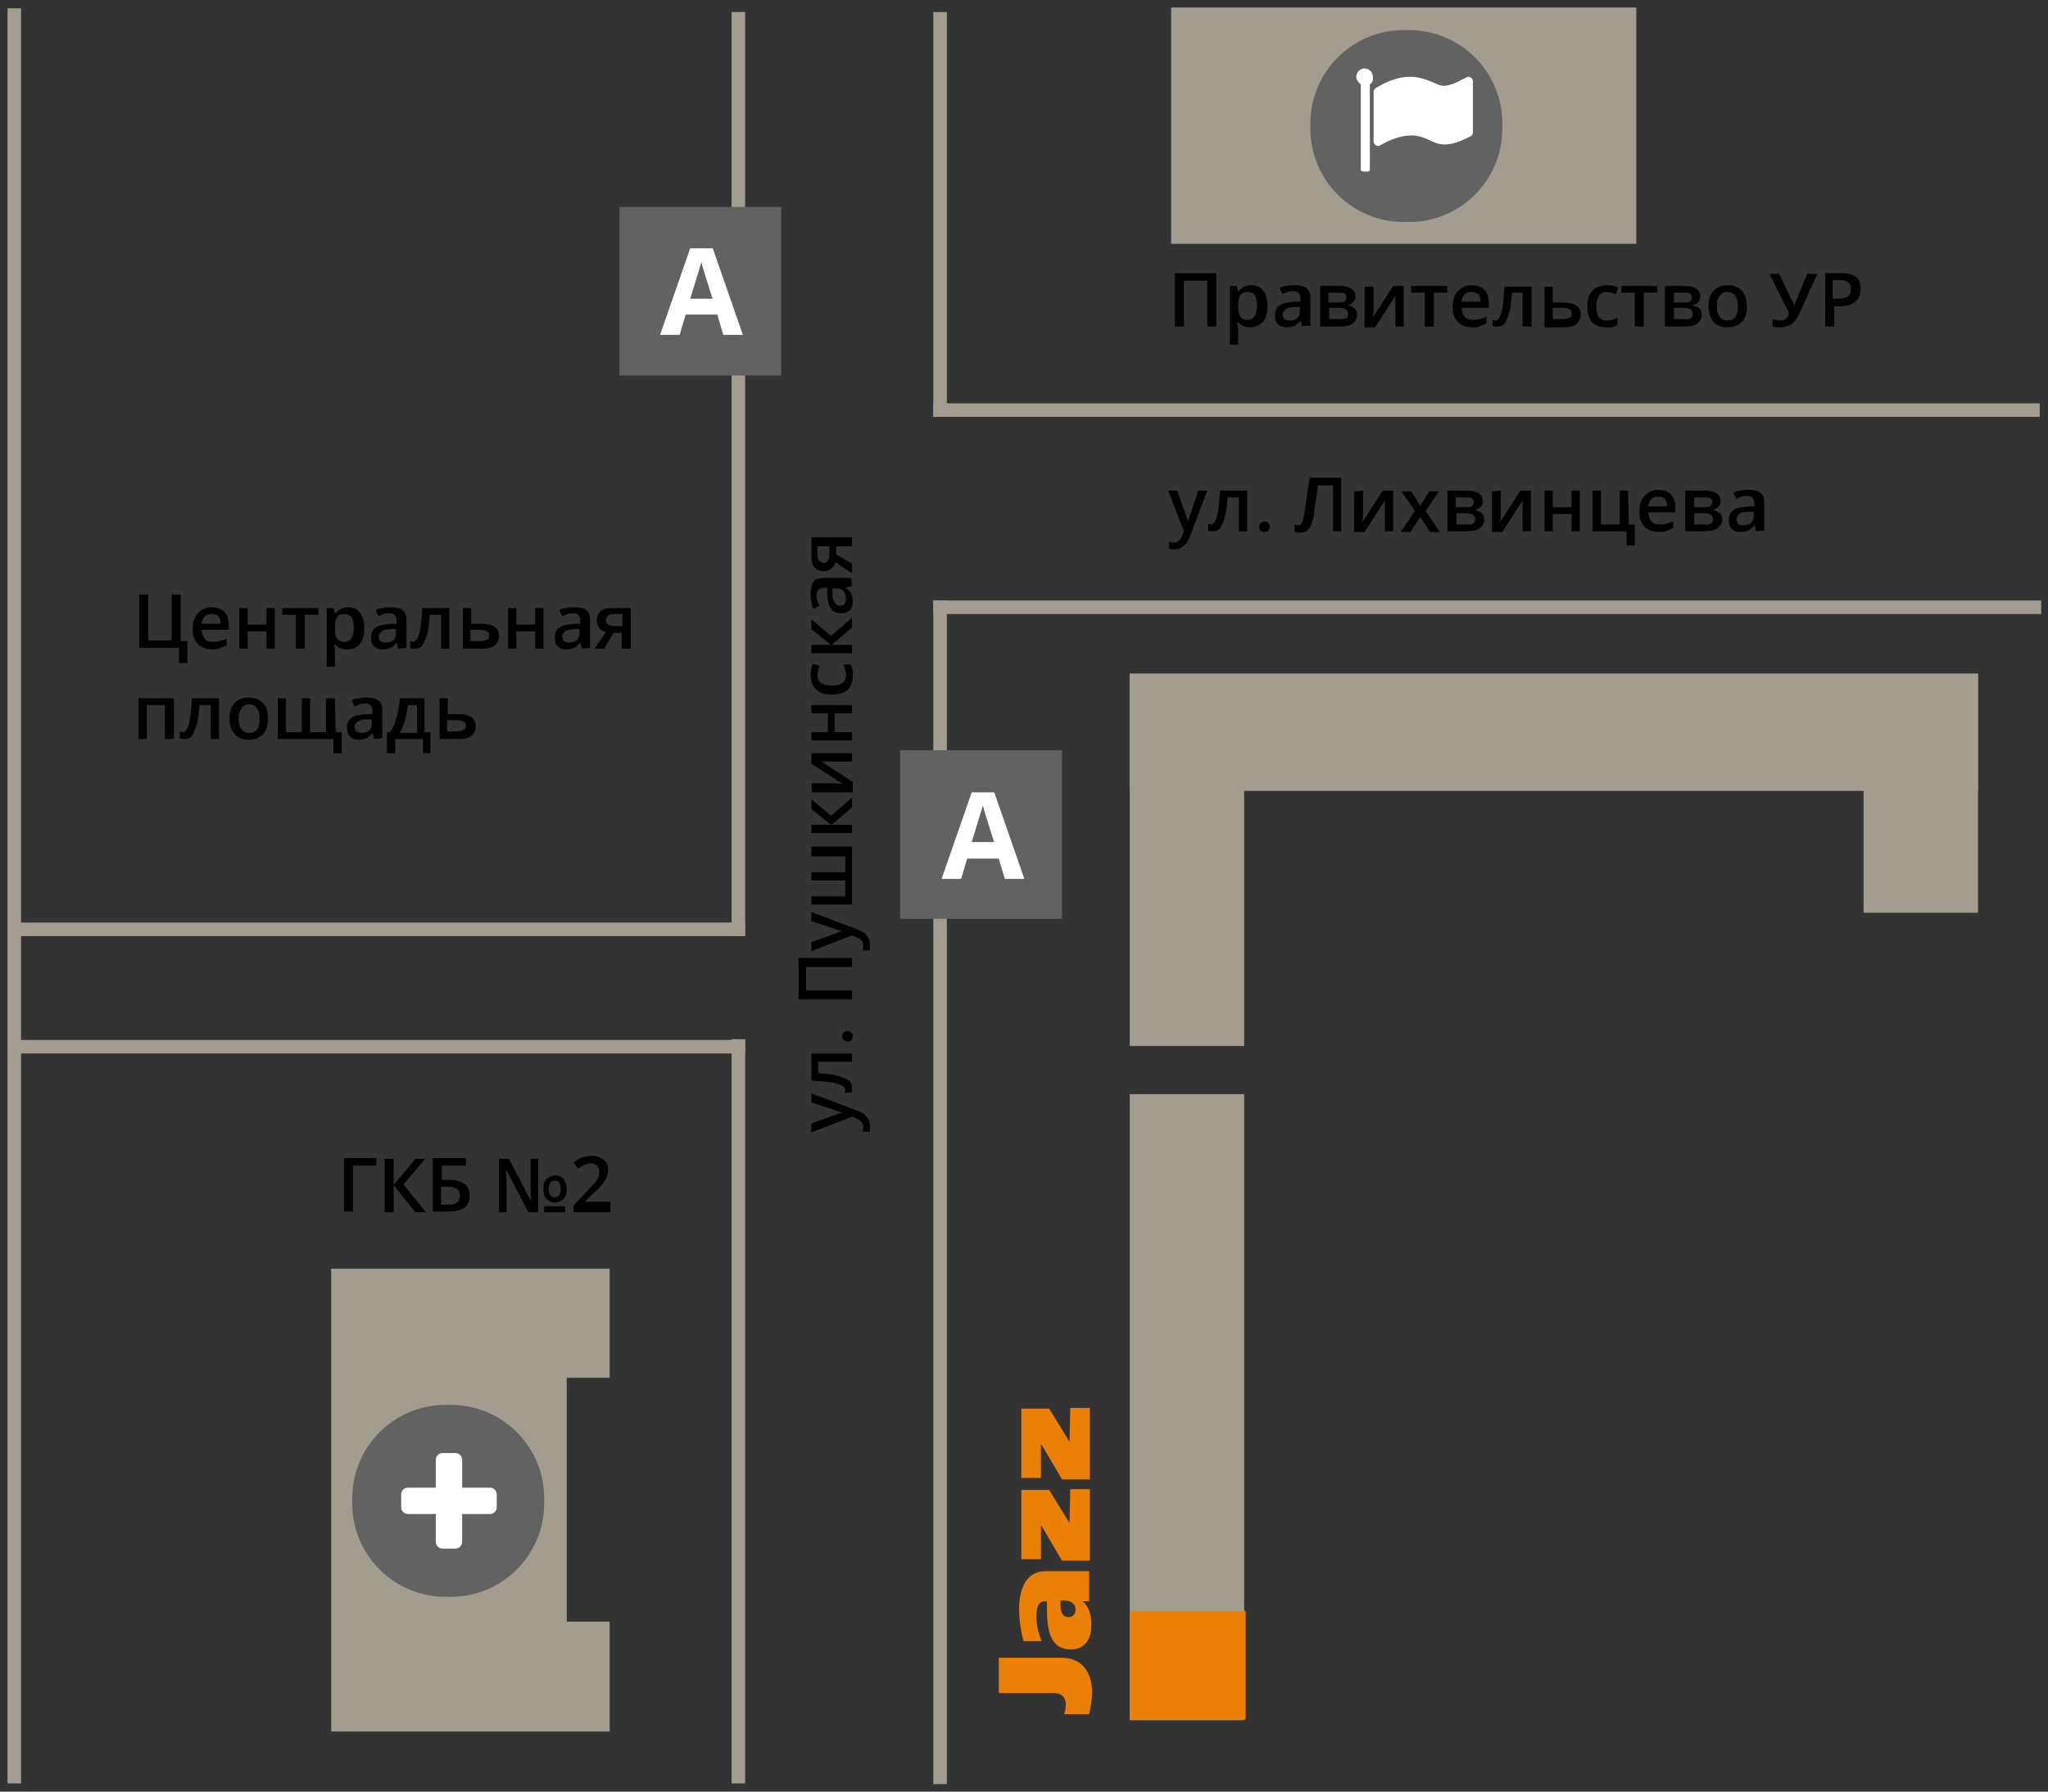 <svg version="1.1" id="Слой_1" xmlns="http://www.w3.org/2000/svg" x="0" y="0" viewBox="0 0 272.1 238.1" xml:space="preserve"><rect x="0" y="0" width="272.1" height="238.1" fill="#333333" stroke="none"/><style>.st0{fill:#a39d8f}.st1{fill:#626262}.st2{fill:#fff}</style><path class="st0" d="M1 1.1h1.8V237H1zm96.2.5H99v122.8h-1.8zm0 136.5H99V237h-1.8zM124 79.8h1.8v157.3H124zm0-78.2h1.8v53.7H124z"/><path class="st0" d="M1.3 122.6H99v1.8H1.3zm0 15.6H99v1.8H1.3zM124 53.6h147v1.8H124zm0 26.2h147.2v1.8H124zM44 230.1h37v-14.6h-5.7v-32.4H81v-14.5H44zM150.1 89.6h15.2V139h-15.2zm97.5 0h15.2v31.7h-15.2zm-97.5 55.8h15.2v83.2h-15.2z"/><path class="st0" d="M150.1 89.5h112.7v15.6H150.1z"/><path class="st1" d="M82.3 27.5h21.5v22.4H82.3z"/><path class="st2" d="M96.1 44.5l-.8-2.7h-4.2l-.8 2.7h-2.6l4-11.5h3l4 11.5h-2.6zm-1.4-4.7c-.8-2.5-1.2-3.9-1.3-4.2-.1-.3-.2-.6-.2-.8-.2.7-.7 2.3-1.5 4.9h3v.1z"/><path class="st1" d="M119.6 99.7h21.5v22.4h-21.5z"/><path class="st2" d="M133.5 116.8l-.8-2.7h-4.2l-.8 2.7h-2.6l4-11.5h3l4 11.5h-2.6zm-1.4-4.8c-.8-2.5-1.2-3.9-1.3-4.2s-.2-.6-.2-.8c-.2.7-.7 2.3-1.5 4.9h3v.1z"/><path d="M161.6 43.4h-1.2v-6.1h-3.1v6.1h-1.2v-7.1h5.5v7.1zm4.5.1c-.7 0-1.2-.2-1.6-.7h-.1c0 .5.1.7.1.8v2.2h-1.1V38h.9c0 .1.1.3.2.7h.1c.4-.5.9-.8 1.6-.8s1.2.2 1.6.7.6 1.2.6 2.1-.2 1.6-.6 2.1c-.5.4-1 .7-1.7.7zm-.3-4.7c-.5 0-.8.1-1 .4s-.3.7-.3 1.3v.2c0 .7.1 1.1.3 1.4.2.3.5.4 1 .4.4 0 .7-.2.9-.5s.3-.8.3-1.4c0-.6-.1-1.1-.3-1.4-.1-.2-.5-.4-.9-.4zm7.2 4.6l-.2-.8c-.3.3-.5.6-.8.7-.3.1-.6.2-1 .2-.5 0-.9-.1-1.2-.4s-.4-.7-.4-1.2c0-.6.2-1 .6-1.3s1-.4 1.9-.5h.9v-.3c0-.3-.1-.6-.2-.8-.2-.2-.4-.3-.7-.3-.3 0-.5 0-.8.1s-.5.2-.7.3l-.4-.8c.3-.2.6-.3 1-.3.3-.1.7-.1 1-.1.7 0 1.2.1 1.6.4.4.3.5.8.5 1.4v3.6H173v.1zm-1.7-.8c.4 0 .8-.1 1-.3.3-.2.4-.6.4-1v-.5h-.7c-.5 0-.9.1-1.2.3-.2.2-.4.4-.4.7 0 .2.1.4.2.6.2.1.4.2.7.2zm8.8-3.2c0 .6-.4 1-1.1 1.2.4 0 .7.2 1 .4.2.2.3.5.3.8 0 .5-.2.9-.6 1.2s-1 .4-1.7.4h-2.6V38h2.6c1.4 0 2.1.5 2.1 1.4zm-1.2.1c0-.2-.1-.4-.3-.5-.2-.1-.4-.1-.7-.1h-1.4v1.3h1.2c.4 0 .7 0 .9-.1.2-.2.3-.4.3-.6zm.2 2.2c0-.3-.1-.4-.3-.6-.2-.1-.5-.2-.9-.2h-1.3v1.5h1.4c.7.1 1.1-.1 1.1-.7zm3.4-3.7v2.8c0 .3 0 .8-.1 1.4l2.7-4.2h1.4v5.4h-1.1v-4.1l-2.7 4.2h-1.4v-5.4h1.2V38zm9.8 0v.9h-1.8v4.5h-1.2v-4.5h-1.8V38h4.8zm3.4 5.5c-.8 0-1.5-.2-2-.7s-.7-1.2-.7-2c0-.9.2-1.6.7-2.1s1-.8 1.8-.8c.7 0 1.3.2 1.7.6.4.4.6 1 .6 1.8v.6h-3.6c0 .5.2.9.4 1.2.3.3.6.4 1.1.4.3 0 .6 0 .9-.1l.9-.3v.9c-.3.1-.6.2-.8.3-.3.2-.7.2-1 .2zm-.2-4.7c-.4 0-.7.1-.9.3s-.4.6-.4 1h2.5c0-.4-.1-.8-.3-1-.3-.2-.6-.3-.9-.3zm8 4.6h-1.2v-4.5h-1.4c-.1 1.2-.2 2.1-.4 2.7-.2.7-.4 1.1-.6 1.4s-.6.4-1 .4c-.3 0-.5 0-.6-.1v-.8c.1 0 .2.1.4.1.3 0 .6-.4.8-1.1.2-.7.3-1.9.4-3.4h3.6v5.3zm2.8-3.2h1.4c1.5 0 2.3.5 2.3 1.6 0 .5-.2 1-.6 1.3s-.9.4-1.7.4h-2.5v-5.4h1.1v2.1zm2.5 1.5c0-.3-.1-.5-.3-.6s-.5-.2-.9-.2h-1.3v1.5h1.3c.4 0 .7-.1.9-.2.2 0 .3-.2.3-.5zm4.6 1.8c-.8 0-1.4-.2-1.9-.7-.4-.5-.6-1.2-.6-2.1 0-.9.2-1.6.7-2.1s1.1-.7 1.9-.7c.6 0 1.1.1 1.5.3l-.3.9c-.5-.2-.9-.3-1.2-.3-.9 0-1.4.6-1.4 1.9 0 .6.1 1.1.3 1.4.2.3.6.5 1 .5.5 0 1-.1 1.5-.4v1c-.2.1-.4.2-.7.3h-.8zm6.8-5.5v.9h-1.8v4.5h-1.2v-4.5h-1.8V38h4.8zm5.7 1.4c0 .6-.4 1-1.1 1.2.4 0 .7.2 1 .4.2.2.3.5.3.8 0 .5-.2.9-.6 1.2-.4.3-1 .4-1.7.4h-2.6V38h2.6c1.4 0 2.1.5 2.1 1.4zm-1.1.1c0-.2-.1-.4-.3-.5s-.4-.1-.7-.1h-1.4v1.3h1.2c.4 0 .7 0 .9-.1.2-.2.3-.4.3-.6zm.1 2.2c0-.3-.1-.4-.3-.6-.2-.1-.5-.2-.9-.2h-1.3v1.5h1.4c.7.1 1.1-.1 1.1-.7zm7.2-1c0 .9-.2 1.6-.7 2.1s-1.1.7-1.9.7c-.5 0-1-.1-1.3-.3-.4-.2-.7-.6-.9-1s-.3-.9-.3-1.5c0-.9.2-1.6.7-2.1s1.1-.7 1.9-.7c.8 0 1.4.3 1.9.8.3.5.6 1.1.6 2zm-4 0c0 1.2.5 1.9 1.4 1.9s1.4-.6 1.4-1.9c0-1.2-.5-1.9-1.4-1.9-.5 0-.8.2-1 .5-.3.3-.4.8-.4 1.4zm13.4-4.4l-2.3 5.1c-.3.6-.5 1.1-.8 1.3-.2.3-.5.5-.8.6s-.7.2-1.1.2c-.4 0-.7 0-1-.1v-1c.3.1.7.2 1 .2s.5-.1.7-.2c.2-.1.4-.4.5-.8l-2.6-5.2h1.3l1.7 3.6c.2.3.3.6.3.7 0-.1.1-.2.1-.4l1.6-3.9h1.4v-.1zm5.7 2.1c0 .7-.2 1.3-.7 1.7s-1.2.6-2.1.6h-.7v2.7h-1.2v-7.1h2.1c.9 0 1.6.2 2 .5s.6.9.6 1.6zm-3.6 1.3h.6c.6 0 1-.1 1.3-.3s.4-.5.4-1c0-.4-.1-.7-.4-.9-.3-.2-.6-.3-1.2-.3h-.8v2.5h.1zm-88.4 25.5h1.2l1.1 3.1c.2.4.3.8.3 1.2 0-.2.1-.4.2-.7l1.2-3.6h1.2l-2.3 6.1c-.4 1.1-1.1 1.7-2.1 1.7-.3 0-.5 0-.7-.1V72c.2 0 .4.1.6.1.6 0 .9-.3 1.2-1l.2-.5-2.1-5.4zm10.6 5.4h-1.2v-4.5h-1.5c-.1 1.2-.2 2.1-.4 2.7-.2.7-.4 1.1-.6 1.4s-.6.4-1 .4c-.3 0-.5 0-.6-.1v-.9c.1 0 .2.1.4.1.3 0 .6-.4.8-1.1.2-.7.3-1.9.4-3.4h3.6v5.4h.1zm1.5-.6c0-.2.1-.4.2-.5s.3-.2.5-.2.4.1.5.2.2.3.2.5-.1.4-.2.5-.3.2-.5.2-.4-.1-.5-.2c-.2-.1-.2-.2-.2-.5zm11 .6h-1.2v-6.1h-2c-.3 2.1-.5 3.5-.6 4.3-.2.8-.4 1.3-.7 1.6-.3.3-.7.4-1.1.4-.2 0-.5 0-.7-.1v-1c.2.1.4.1.5.1.2 0 .4-.1.5-.4s.3-.9.4-1.9c.2-1 .3-2.3.6-4h4.2v7.1h.1zm2.8-5.4V68c0 .3 0 .8-.1 1.4l2.7-4.2h1.4v5.4H184v-4.1l-2.7 4.2h-1.4v-5.4l1.2-.1zm6.9 2.7l-1.8-2.6h1.3l1.2 1.9 1.2-1.9h1.3l-1.8 2.6 1.9 2.8H190l-1.3-2-1.3 2h-1.3l1.9-2.8zm9-1.3c0 .6-.4 1-1.1 1.2.4 0 .7.2 1 .4.2.2.3.5.3.8 0 .5-.2.9-.6 1.2-.4.3-1 .4-1.7.4h-2.6v-5.4h2.6c1.4 0 2.1.5 2.1 1.4zm-1.2.1c0-.2-.1-.4-.3-.5-.2-.1-.4-.1-.7-.1h-1.4v1.3h1.2c.4 0 .7 0 .9-.1.2-.2.3-.3.3-.6zm.2 2.3c0-.3-.1-.4-.3-.6-.2-.1-.5-.2-.9-.2h-1.3v1.5h1.4c.7.1 1.1-.2 1.1-.7zm3.4-3.8V68c0 .3 0 .8-.1 1.4l2.7-4.2h1.4v5.4h-1.1v-4.1l-2.7 4.2h-1.4v-5.4l1.2-.1zm6.9 0v2.2h2.5v-2.2h1.1v5.4h-1.1v-2.3h-2.5v2.3h-1.1v-5.4h1.1zm10.1 4.5h.8v2.8h-1.1v-1.9h-4.5v-5.4h1.1v4.5h2.5v-4.5h1.1l.1 4.5zm4.1 1c-.8 0-1.5-.2-2-.7s-.7-1.2-.7-2c0-.9.2-1.6.7-2.1s1-.8 1.8-.8c.7 0 1.3.2 1.7.6s.6 1 .6 1.8v.6H219c0 .5.2.9.4 1.2.3.3.6.4 1.1.4.3 0 .6 0 .9-.1l.9-.3v.9c-.3.1-.6.2-.8.3-.3.2-.6.2-1 .2zm-.2-4.7c-.4 0-.7.1-.9.3s-.4.6-.4 1h2.5c0-.4-.1-.8-.3-1-.2-.2-.5-.3-.9-.3zm8.3.6c0 .6-.4 1-1.1 1.2.4 0 .7.2 1 .4.2.2.3.5.3.8 0 .5-.2.9-.6 1.2-.4.3-1 .4-1.7.4h-2.6v-5.4h2.6c1.4 0 2.1.5 2.1 1.4zm-1.1.1c0-.2-.1-.4-.3-.5s-.4-.1-.7-.1h-1.4v1.3h1.2c.4 0 .7 0 .9-.1.2-.2.3-.3.3-.6zm.1 2.3c0-.3-.1-.4-.3-.6-.2-.1-.5-.2-.9-.2h-1.3v1.5h1.4c.7.1 1.1-.2 1.1-.7zm5.7 1.6l-.2-.8c-.3.3-.5.6-.8.7s-.6.2-1 .2c-.5 0-.9-.1-1.2-.4s-.4-.7-.4-1.2c0-.6.2-1 .6-1.3.4-.3 1-.4 1.9-.5h.9V67c0-.3-.1-.6-.2-.8-.2-.2-.4-.3-.7-.3s-.5 0-.8.1-.5.2-.7.3l-.4-.8c.3-.2.6-.3 1-.3.3-.1.7-.1 1-.1.7 0 1.2.1 1.6.4.4.3.5.8.5 1.4v3.6l-1.1.1zm-1.7-.8c.4 0 .8-.1 1-.3.3-.2.4-.6.4-1V68h-.7c-.5 0-.9.1-1.2.3-.2.2-.4.4-.4.7 0 .2.1.4.2.6.2.2.4.2.7.2zM24 85.2h.9v2.9h-1.1v-2h-5.3V79h1.2v6.1h3.1V79H24v6.2zm4.3 1.1c-.8 0-1.5-.2-2-.7s-.7-1.2-.7-2c0-.9.2-1.6.7-2.1s1-.8 1.8-.8c.7 0 1.3.2 1.7.6s.6 1 .6 1.8v.6h-3.6c0 .5.2.9.4 1.2.3.3.6.4 1.1.4.3 0 .6 0 .9-.1l.9-.3v.9c-.3.1-.6.2-.8.3s-.6.2-1 .2zm-.2-4.7c-.4 0-.7.1-.9.3s-.4.6-.4 1h2.5c0-.4-.1-.8-.3-1-.2-.2-.5-.3-.9-.3zm4.8-.8V83h2.5v-2.2h1.1v5.4h-1.1v-2.3h-2.5v2.3h-1.1v-5.4h1.1zm9.4 0v.9h-1.8v4.5h-1.2v-4.5h-1.8v-.9h4.8zm3.8 5.5c-.7 0-1.2-.2-1.6-.7h-.1c0 .5.1.7.1.8v2.2h-1.1v-7.8h.9c0 .1.1.3.2.7h.1c.4-.5.9-.8 1.6-.8s1.2.2 1.6.7.6 1.2.6 2.1-.2 1.6-.6 2.1-1.1.7-1.7.7zm-.3-4.7c-.5 0-.8.1-1 .4s-.3.7-.3 1.3v.2c0 .7.1 1.1.3 1.4.2.3.5.4 1 .4.4 0 .7-.2.9-.5s.3-.8.3-1.4-.1-1.1-.3-1.4c-.2-.2-.5-.4-.9-.4zm7.1 4.6l-.2-.8c-.3.3-.5.6-.8.7s-.6.2-1 .2c-.5 0-.9-.1-1.2-.4s-.4-.7-.4-1.2c0-.6.2-1 .6-1.3s1-.4 1.9-.5h.9v-.3c0-.3-.1-.6-.2-.8-.2-.2-.4-.3-.7-.3-.3 0-.5 0-.8.1s-.5.2-.7.3l-.4-.8c.3-.2.6-.3 1-.3.3-.1.7-.1 1-.1.7 0 1.2.1 1.6.4s.5.8.5 1.4v3.6l-1.1.1zm-1.7-.8c.4 0 .8-.1 1-.3.3-.2.4-.6.4-1v-.5h-.7c-.5 0-.9.1-1.2.3-.2.2-.4.4-.4.7 0 .2.1.4.2.6.2.1.4.2.7.2zm8.6.8h-1.2v-4.5h-1.5c-.1 1.2-.2 2.1-.4 2.7s-.4 1.1-.6 1.4-.6.4-1 .4c-.3 0-.5 0-.6-.1v-.9c.1 0 .2.1.4.1.3 0 .6-.4.8-1.1.2-.7.3-1.9.4-3.4h3.6v5.4h.1zm2.8-3.3H64c1.5 0 2.3.5 2.3 1.6 0 .5-.2 1-.6 1.3s-.9.4-1.7.4h-2.5v-5.4h1.1v2.1zm2.4 1.6c0-.3-.1-.5-.3-.6s-.5-.2-.9-.2h-1.3v1.5h1.3c.4 0 .7-.1.9-.2s.3-.2.3-.5zm3.6-3.7V83h2.5v-2.2h1.1v5.4h-1.1v-2.3h-2.5v2.3h-1.1v-5.4h1.1zm8.7 5.4l-.2-.8c-.3.3-.5.6-.8.7s-.6.2-1 .2c-.5 0-.9-.1-1.2-.4s-.4-.7-.4-1.2c0-.6.2-1 .6-1.3s1-.4 1.9-.5h.9v-.3c0-.3-.1-.6-.2-.8-.2-.2-.4-.3-.7-.3-.3 0-.5 0-.8.1s-.5.2-.7.3l-.4-.8c.3-.2.6-.3 1-.3.3-.1.7-.1 1-.1.7 0 1.2.1 1.6.4s.5.8.5 1.4v3.6l-1.1.1zm-1.7-.8c.4 0 .8-.1 1-.3.3-.2.4-.6.4-1v-.5h-.7c-.5 0-.9.1-1.2.3-.2.2-.4.4-.4.7 0 .2.1.4.2.6.2.1.4.2.7.2zm4.7.8H79l1.5-2.2c-.4-.1-.7-.3-.9-.6-.2-.3-.3-.6-.3-1 0-.5.2-.9.5-1.2.4-.3.9-.4 1.5-.4h2.5v5.4h-1.2v-2.1h-1.1l-1.2 2.1zm.2-3.8c0 .3.1.5.3.6.2.1.5.2.8.2h1.1v-1.6h-1.2c-.3 0-.6.1-.7.2s-.3.4-.3.6zM23.1 92.8v5.4h-1.2v-4.5h-2.4v4.5h-1.1v-5.4h4.7zm6.1 5.4H28v-4.5h-1.5c-.1 1.2-.2 2.1-.4 2.7s-.4 1.1-.6 1.4-.6.4-1 .4c-.3 0-.5 0-.6-.1v-.9c.1 0 .2.1.4.1.3 0 .6-.4.8-1.1.2-.7.3-1.9.4-3.4h3.6v5.4h.1zm6.4-2.7c0 .9-.2 1.6-.7 2.1s-1.1.7-1.9.7c-.5 0-1-.1-1.3-.3s-.7-.6-.9-1-.3-.9-.3-1.5c0-.9.2-1.6.7-2.1s1.1-.7 1.9-.7 1.4.3 1.9.8c.4.4.6 1.1.6 2zm-3.9 0c0 1.2.5 1.9 1.4 1.9s1.4-.6 1.4-1.9c0-1.2-.5-1.9-1.4-1.9-.5 0-.8.2-1 .5s-.4.8-.4 1.4zm12.9 1.8h.8v2.8h-1.1v-1.9h-7.4v-5.4H38v4.5h2.1v-4.5h1.1v4.5h2.1v-4.5h1.2l.1 4.5zm5.1.9l-.2-.8c-.3.3-.5.6-.8.7s-.6.2-1 .2c-.5 0-.9-.1-1.2-.4s-.4-.7-.4-1.2c0-.6.2-1 .6-1.3s1-.4 1.9-.5h.9v-.3c0-.3-.1-.6-.2-.8-.2-.2-.4-.3-.7-.3-.3 0-.5 0-.8.1s-.5.2-.7.3l-.4-.8c.3-.2.6-.3 1-.3.3-.1.7-.1 1-.1.7 0 1.2.1 1.6.4s.5.8.5 1.4v3.6l-1.1.1zm-1.7-.8c.4 0 .8-.1 1-.3.3-.2.4-.6.4-1v-.5h-.7c-.5 0-.9.1-1.2.3-.2.2-.4.4-.4.7 0 .2.1.4.2.6.2.1.4.2.7.2zm9.3 2.7h-1.1v-1.9h-3.7v1.9h-1.1v-2.8h.4c.4-.5.7-1.2.9-2 .2-.8.4-1.6.4-2.5h3.3v4.5h.8v2.8h.1zm-1.9-2.8v-3.6h-1.2c-.1.7-.2 1.3-.4 2s-.4 1.2-.7 1.7h2.3v-.1zm4.1-2.4h1.4c1.5 0 2.3.5 2.3 1.6 0 .5-.2 1-.6 1.3s-.9.4-1.7.4h-2.5v-5.4h1.1v2.1zm2.4 1.6c0-.3-.1-.5-.3-.6s-.5-.2-.9-.2h-1.3v1.5h1.3c.4 0 .7-.1.9-.2s.3-.2.3-.5zM50 153.9v1h-3.1v6.1h-1.2v-7.1H50zm6.6 7.2h-1.4l-2.9-3.6v3.6h-1.2V154h1.2v3.5l2.9-3.5h1.3l-2.9 3.4 3 3.7zm5.8-2.2c0 1.4-.9 2.1-2.8 2.1h-2.1v-7.1h4.4v1h-3.2v1.9h.8c2 0 2.9.7 2.9 2.1zm-3.7 1.2h.8c.6 0 1-.1 1.2-.3.3-.2.4-.5.4-.9s-.1-.7-.4-.9c-.3-.2-.7-.3-1.4-.3h-.7v2.4h.1zm12.8 1h-1.3l-2.9-5.6h-.1c.1.8.1 1.5.1 2v3.6h-1V154h1.3l2.9 5.5h.1c-.1-.8-.1-1.4-.1-1.9V154h1v7.1zm3.8-3.1c0 .5-.1 1-.4 1.3s-.7.5-1.2.5-.8-.2-1.1-.5-.4-.7-.4-1.3.1-1 .4-1.3.7-.5 1.2-.5.9.2 1.1.5.4.8.4 1.3zm-3 3.1v-.8h2.8v.8h-2.8zm.6-3.1c0 .3.1.6.2.8s.3.3.6.3.5-.1.6-.3.2-.4.2-.8-.1-.6-.2-.8c-.1-.2-.3-.3-.6-.3s-.5.1-.6.3-.2.4-.2.8zm8.1 3.1h-4.8v-.9l1.8-1.9c.5-.6.9-1 1.1-1.2s.3-.5.4-.7.1-.4.1-.7c0-.3-.1-.6-.3-.8s-.5-.3-.8-.3-.5.1-.8.2-.6.3-.9.5l-.6-.8c.4-.3.8-.6 1.2-.7s.8-.2 1.2-.2c.7 0 1.2.2 1.6.5s.6.8.6 1.4c0 .3-.1.6-.2.9s-.3.6-.5.9-.6.7-1.2 1.2l-1.2 1.2h3.4v1.4H81zm26.8-10.6v-1.2l3.1-1.1c.4-.2.8-.3 1.2-.3-.2 0-.4-.1-.7-.2l-3.6-1.2v-1.2l6.1 2.3c1.1.4 1.7 1.1 1.7 2.1 0 .3 0 .5-.1.7h-.9c0-.2.1-.4.1-.6 0-.6-.3-.9-1-1.2l-.5-.2-5.4 2.1zm5.4-10.6v1.2h-4.5v1.5c1.2.1 2.1.2 2.7.4s1.1.4 1.4.6.4.6.4 1c0 .2 0 .5-.1.6h-.9c0-.1.1-.2.1-.4 0-.3-.4-.6-1.1-.8-.7-.2-1.9-.3-3.4-.4V140h5.4v-.1zm-.6-1.5c-.2 0-.4-.1-.5-.2s-.2-.3-.2-.5.1-.4.2-.5.3-.2.5-.2.4.1.5.2.2.3.2.5-.1.4-.2.5c-.1.2-.3.2-.5.2zm.6-11.1v1.2h-6.1v3.1h6.1v1.2h-7.1v-5.5h7.1zm-5.4-.9v-1.2l3.1-1.1c.4-.2.8-.3 1.2-.3-.2 0-.4-.1-.7-.2l-3.6-1.2v-1.2l6.1 2.3c1.1.4 1.7 1.1 1.7 2.1 0 .3 0 .5-.1.7h-.9c0-.2.1-.4.1-.6 0-.6-.3-.9-1-1.2l-.5-.2-5.4 2.1zm5.4-13.9v7.7h-5.4v-1.1h4.5V117h-4.5v-1.1h4.5v-2.1h-4.5v-1.3h5.4zm-5.4-5v-1.3l2.6 2.2 2.8-2.4v1.3l-2.7 2.3h2.7v1.1h-5.4v-1.1h2.6l-2.6-2.1zm0-3.4h2.8c.3 0 .8 0 1.4.1l-4.2-2.7v-1.4h5.4v1.1h-4.1l4.2 2.7v1.4h-5.4l-.1-1.2zm0-6.8h2.2v-2.5h-2.2v-1.1h5.4v1.1h-2.3v2.5h2.3v1.1h-5.4v-1.1zm5.5-7.5c0 .8-.2 1.4-.7 1.9-.5.4-1.2.6-2.1.6s-1.6-.2-2.1-.7-.7-1.1-.7-1.9c0-.6.1-1.1.3-1.5l.9.3c-.2.5-.3.9-.3 1.2 0 .9.6 1.4 1.9 1.4.6 0 1.1-.1 1.4-.3.3-.2.5-.6.5-1 0-.5-.1-1-.4-1.5h1c.1.2.2.4.3.7s0 .4 0 .8zm-5.5-6.2v-1.3l2.6 2.2 2.8-2.4v1.3l-2.7 2.3h2.7v1.1h-5.4v-1.1h2.6l-2.6-2.1zm5.4-5.7l-.8.2c.3.3.6.5.7.8s.2.6.2 1c0 .5-.1.9-.4 1.2s-.7.4-1.2.4c-.6 0-1-.2-1.3-.6s-.4-1-.5-1.9v-.9h-.3c-.3 0-.6.1-.8.2-.2.2-.3.4-.3.7 0 .3 0 .5.1.8s.2.5.3.7l-.8.4c-.2-.3-.3-.6-.3-1-.1-.3-.1-.7-.1-1 0-.7.1-1.2.4-1.6s.8-.5 1.4-.5h3.6l.1 1.1zm-.8 1.7c0-.4-.1-.8-.3-1-.2-.3-.6-.4-1-.4h-.5v.7c0 .5.1.9.3 1.2.2.2.4.4.7.4.2 0 .4-.1.6-.2.1-.2.2-.4.2-.7zm.8-4.7v1.3l-2.2-1.5c-.1.4-.3.7-.6.9-.3.2-.6.3-1 .3-.5 0-.9-.2-1.2-.5-.3-.4-.4-.9-.4-1.5v-2.5h5.4v1.2h-2.1v1.1l2.1 1.2zm-3.8-.1c.3 0 .5-.1.6-.3.1-.2.2-.5.2-.8v-1.1h-1.6v1.2c0 .3.1.6.2.7s.4.3.6.3z"/><path class="st0" d="M155.6 1h61.8v31.4h-61.8z"/><path class="st1" d="M187.2 29.5h-.7c-6.8 0-12.4-5.5-12.4-12.4v-.7c0-6.8 5.5-12.4 12.4-12.4h.7c6.8 0 12.4 5.5 12.4 12.4v.7c0 6.8-5.5 12.4-12.4 12.4z"/><path class="st2" d="M182 11.2v11.3c0 .2-.1.3-.3.3h-.6c-.2 0-.3-.1-.3-.3V11.2c-.3-.2-.6-.6-.6-1 0-.6.5-1.1 1.1-1.1s1.1.5 1.1 1.1c.1.5-.1.8-.4 1zm13.7 6.4c0 .3-.2.5-.5.6-1 .5-2.1 1-3.3 1-1.6 0-2.4-1.2-4.4-1.2-1.4 0-2.9.6-4.1 1.3-.1.1-.2.1-.3.1-.3 0-.6-.3-.6-.6v-6.6c0-.2.1-.4.3-.5.2-.1.5-.3.7-.4 1.1-.6 2.5-1.1 3.8-1.1 1.4 0 2.5.5 3.7 1 .2.1.5.2.8.2 1.4 0 2.9-1.2 3.3-1.2.3 0 .6.3.6.6v6.8z"/><path class="st1" d="M59.9 212.2h-.7c-6.8 0-12.4-5.5-12.4-12.4v-.7c0-6.8 5.5-12.4 12.4-12.4h.7c6.8 0 12.4 5.5 12.4 12.4v.7c0 6.8-5.5 12.4-12.4 12.4z"/><path class="st2" d="M66 200.3c0 .5-.4.9-.9.9h-3.7v3.7c0 .5-.4.9-.9.9h-1.7c-.5 0-.9-.4-.9-.9v-3.7h-3.7c-.5 0-.9-.4-.9-.9v-1.7c0-.5.4-.9.9-.9h3.7V194c0-.5.4-.9.9-.9h1.7c.5 0 .9.4.9.9v3.7h3.7c.5 0 .9.4.9.9v1.7z"/><path d="M132.6 220.3h8.4c3.9 0 4.1 3.7 4.1 4.5 0 .7-.1 1.6-.4 3h-3.3c.2-.6.2-1.2.2-1.3 0-.4-.1-1.5-1.6-1.5h-7.3v-4.7h-.1zm11.1-7.6c1.2.9 1.3 2.3 1.3 3.3 0 2.2-1.2 3.2-2.7 3.2-3.2 0-3.2-3.5-3.2-5.8v-.6h-.3c-1 0-1.1 1.2-1.1 2.1 0 .1 0 1.6.7 3.2H136c-.4-1.4-.6-3-.6-4.3 0-2.4.8-5 3.5-5h5.8v4h-1v-.1zm-2.8.2c0 .6-.1 2 1.1 2 .5 0 .9-.4.9-1s-.4-1.2-1.5-1.2h-.5v.2zm1.2-10.5l.1-4.5h2.6v9.5h-3.7l-2.7-4.6h-.1v4.4h-2.6V198h3.7l2.7 4.4zm0-10.8l.1-4.5h2.6v9.5h-3.7l-2.7-4.6h-.1v4.4h-2.6v-9.2h3.7l2.7 4.4zm8.1 22.5h15.3v14.4h-15.3z" fill="#eb8008"/></svg>
